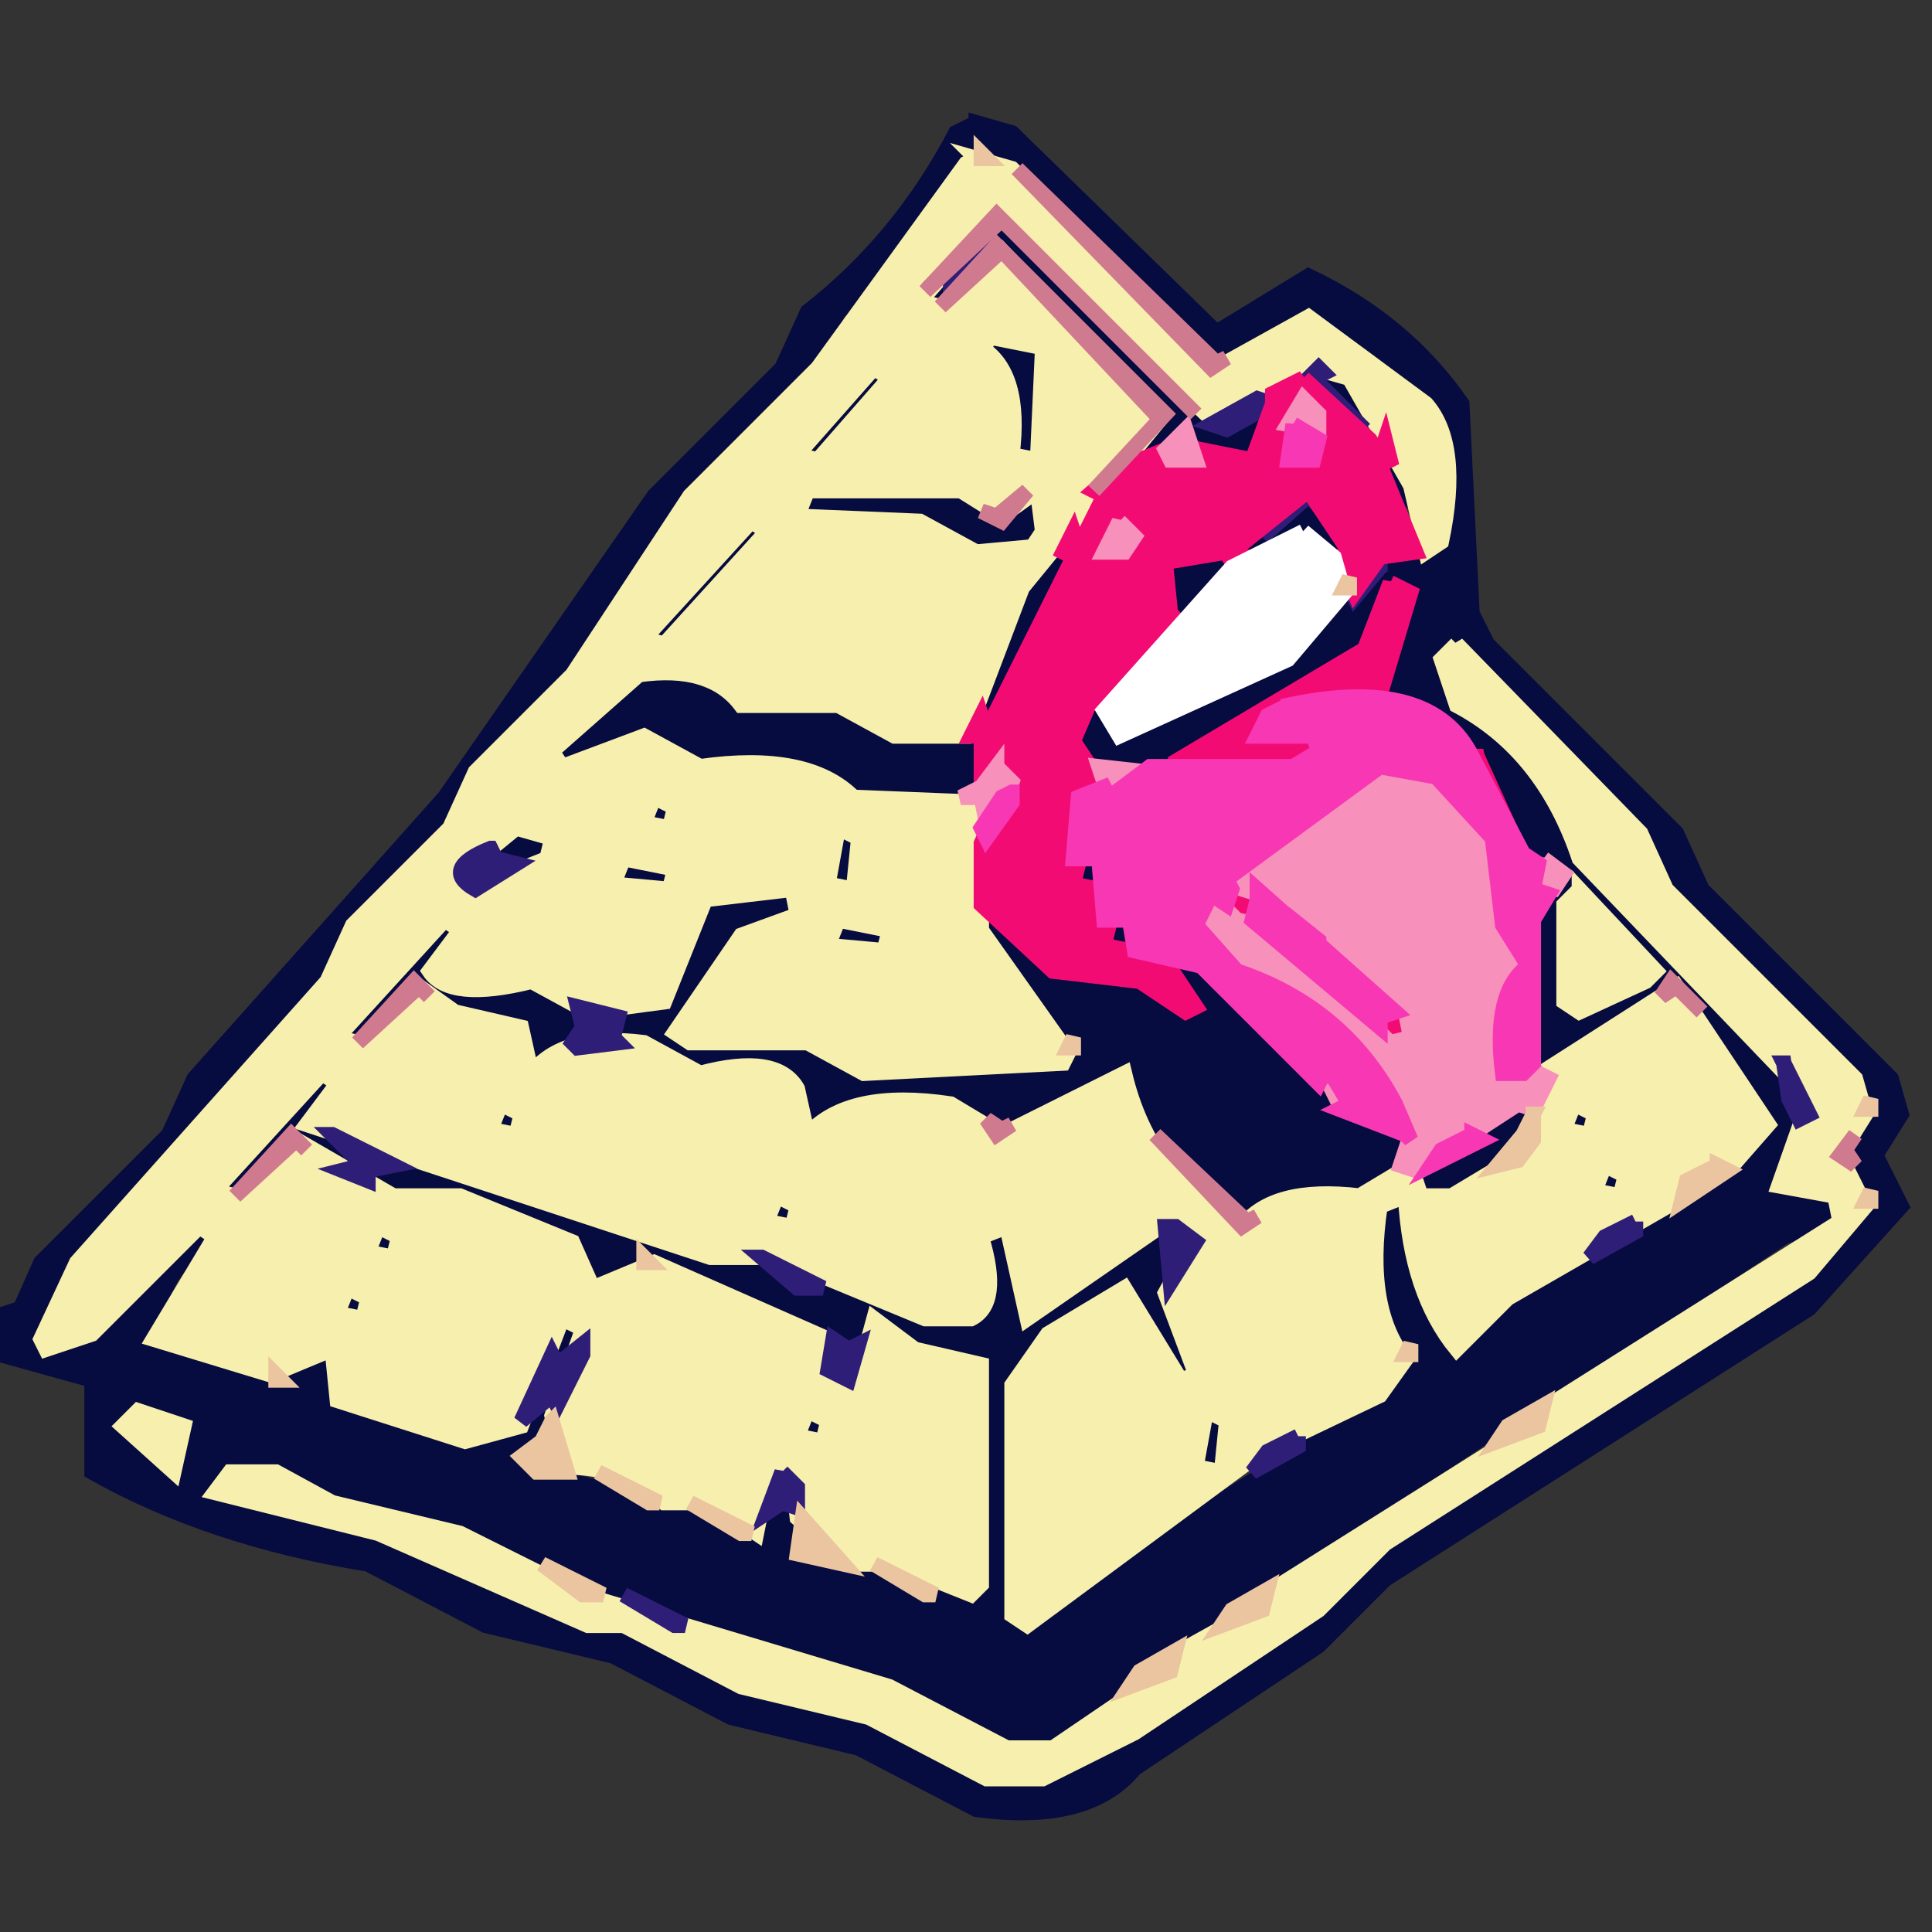 <svg viewBox="0 0 378 378" xmlns="http://www.w3.org/2000/svg"><rect x="0" y="0" width="378" height="378" fill="#333333" stroke="none"/><path fill="#060B40" stroke="#060B40" stroke-width="3" d="m191 24 7 2 40 39 18-11q19 9 30 25l2 41 3 6 37 37 5 11 37 37 2 7-5 8 5 10-18 20-83 53-13 13-36 24q-9 11-31 8l-23-12-25-6-23-12-25-6-23-12q-31-5-54-18v-18l-18-5 1-8 3-1 4-9 25-25 5-11 49-55 41-59 25-25 5-11q18-14 29-35l4-2Zm0 6-2 1q-9 19-25 30l-5 11-25 25-23 35-19 19-5 11-19 19-5 11-49 55-6 14v3l10-2 22-22 2 3q-11 4-12 20 15 0 23 7l11-6 2 11q15 0 23 7l13-2v-1l6-5-3 8h-1l-2 5 47 13 1-3 5-3 1 11q15 0 23 7h12l1-46q-15-1-22-8l-2 4-3 2-3-3-34-15-11 6-4-9-41-12 1-3h17l47 18h11l8 6q16-2 23 6h12l1-15 4-3 4 18 29-18-1 2 2 22q7 3 2 6l-11-18-16 8-7 9 2 49 51-32 3-4 16-8 6-8q-8-10-6-29l4-3 10 30 33-20 3-4 16-8 11-13-19-27-26 17h-2v-28l3-6 2-1 1-4-9-4-6-16-21-15 6-19-4-2-4 11-39 25h-15l-4-5 6-9 2 8 34-14 10-12 3-1 5-8 12-2-2-28q-9-13-25-18l-17 10-40-39-7-2Zm93 96-2 2 2 10q17 9 24 30l40 40 5 10-5 15 10 1 2 4-11 4-126 84-19 16-69-24-25-12-43-12-11-6H44l-2 5 30 7 23 12 73 24 23 12q22 3 31-8l36-24 13-13 83-53 12-14-5-10 5-8-2-7-37-37-5-11-38-37Zm24 48-2 2 2 22 15-6 1-3-16-15ZM26 276l-2 4 11 8 1-10-10-2Z"/><path fill="#060B40" stroke="#060B40" stroke-width="3" d="m195 43 40 39 6 2 5-3v7l-8 2-5-6-10 6-1-2 6-7-36-33 3-5Zm-11 11 2 1-3 5q-6-3 1-6Zm11 12 9 3v19l-2 2-4-2q2-15-6-19l3-3Zm-23 6 2 3-15 15-3-2 16-16Zm86 1 9 6 3 10h-1l-11-16Zm13 17 2 1 3 7-4-3-1-5Zm-112 6q26-5 37 6 4-10 8-3l-2 7-9 2-11-6h-23l-3-2 3-4Zm55 0 2 1-5 10-1-4 4-7Zm41 1 7 7 2 4h-2l-7-5-13 5v-1l13-10Zm-107 5 2 3-21 21-3-2 22-22Zm60 6 2 1-17 34-1-10 16-25Zm23 0 9 1-9 11h-3l3-12Zm-104 24 16 6h19l11 6 19 1v8q-8 6-23 3l-11-6h-19q-6-8-20-6l-8 6-3-2 13-13 6-3Zm2 24 3 3-2 3-4-2 3-4Zm-26 6 5 3-2 3H96l1-3 6-3Zm62 0 3 3-2 9-4-2 3-10Zm-42 6 9 3-2 3-10-2 3-4Zm90 0 3 3-2 3-4-2 3-4Z"/><path fill="#060B40" stroke="#060B40" stroke-width="3" d="M141 174q12-3 15 3l-2 3-14 7-8 16 24 1 11 6h39l3-2 1-5-18-24 12 10q5 5 19 3l10 6 1-3-4-8 35 33 10 4-5 7q-6 5-19 3l-8 5q-17-9-22-29h-6l-20 11q-8-9-28-5l-8 6-4-12h-16l-19-7 2-5 9-2 10-22Zm-53 6q6 4-4 9l2 3q18-3 26 6l2 4-2 3-7 5-4-12q-15 2-20-6l-12 12-3-2 22-22Z"/><path fill="#060B40" stroke="#060B40" stroke-width="3" d="m165 180 9 3-2 3-10-2 3-4Zm54 0 3 3-2 3-4-2 3-4ZM64 210q6 4-4 9l2 3 9 6h-4l-10-6-12 12-3-2 22-22Zm35 6 3 3-2 3-4-2 3-4Zm199 0v3l-10 12-9 3-3-3q15-4 22-15Zm11 0 3 3-2 3-4-2 3-4Zm6 12 3 3-2 3-4-2 3-4Zm-162 6 3 3-2 3-4-2 3-4Zm-78 6 3 3-2 3-4-2 3-4Zm-6 12 3 3-2 3-4-2 3-4Zm42 6 3 3-1 3-4 3-1-6 3-3Zm48 18 3 3-2 3-4-2 3-4Zm78 0 3 3-2 9-4-2 3-10Z"/><path fill="#F7EFAD" stroke="#F7EFAD" stroke-width="3" d="m191 31 7 2 40 39 18-10 23 17q7 8 3 27l-3 2-3-13-12-21-7-2-20 10-42-40-15 17 4 1 12-11 31 33-27 33-11 29h-14l-11-6h-19q-6-8-20-6l-17 15 2 3 16-6 11 6q21-3 30 6l25 1v25l17 24-1 2-39 2-11-6h-23l-3-2 13-19 11-4-1-5-17 2-8 20-15 2-11-6q-16 4-20-2l6-8-3-2-21 23 4 1 12-11 7 5 13 3 2 9q6-8 22-6l11 6q15-4 19 3l2 9q8-9 28-6l10 6 24-12q5 21 23 30 6-8 23-6l10-6 2 6h6l15-9 4-14v-2l25-16 18 27-7 8-12 6 1 1-33 19-10 10q-9-11-10-30l-5 2q-3 20 5 30l-5 7-23 11-46 34-3-2v-45l7-10 15-9 11 18 3-1-6-16 6-11-7-2-26 18-4-18-5 2q4 13-2 16h-9l-29-12h-13l-79-26 6-8-3-2-21 23 4 1 12-11 19 11h13l22 9 4 9 12-5 34 15 2 8 4-1 3-11 8 6 13 3v43l-2 2-15-6h-9l-10-9-1-9-5 2-2 10-9-6h-9q-7-7-20-7l-2-10 6-17-4-2-8 21-11 3-25-8-1-10-12 5-23-7 12-20-3-2-21 21-9 3-1-2 7-15 49-55 5-11 19-19 5-11 19-19 23-35 25-25 29-40 2-1Zm3 35-2 2q8 5 6 21l5 1 1-22-10-2Zm-23 6-15 17 4 1 14-16-3-2Zm-13 24-2 5 24 1 11 6 11-1 2-3-1-8-7 5-8-5h-30Zm-11 6-21 23 4 1 20-22-3-2Zm-19 54-2 5 5 1 1-4-4-2Zm-27 6-11 9 2 3 15-6 1-4-7-2Zm63 0-2 11 5 1 1-10-4-2Zm-42 6-2 5 11 1 1-4-10-2Zm42 12-2 5 11 1 1-4-10-2Zm-66 36-2 5 5 1 1-4-4-2Zm210 0-2 5 5 1 1-4-4-2Zm6 12-2 5 5 1 1-4-4-2Zm-162 6-2 5 5 1 1-4-4-2Zm-78 6-2 5 5 1 1-4-4-2Zm-6 12-2 5 5 1 1-4-4-2Zm90 24-2 5 5 1 1-4-4-2Zm78 0-2 11 5 1 1-10-4-2Z"/><path fill="#F7EFAD" stroke="#F7EFAD" stroke-width="3" d="m285 126 36 37 5 11 37 37 2 7-5 8 5 10-11 13-83 53-13 13-36 24-18 9h-11l-23-12-25-6-23-12h-7l-41-18-32-8 3-4h9l11 6 25 6 24 12 60 18 23 12h9l25-17v-2l18-10v-2l54-34v-2l57-36-1-5-11-2 6-17-45-47q-7-21-24-30l-3-9 3-3Z"/><path fill="#F7EFAD" stroke="#F7EFAD" stroke-width="3" d="m309 174 15 16-2 2-13 6-3-2v-19l3-3ZM27 276l9 3-2 9-10-9 3-3Z"/><path fill="#2E1E78" stroke="#2E1E78" stroke-width="3" d="m192 46 1 2 1 1-8 7v-2h-2l8-8Zm66 26 1 1-2 1 10 10-11-10 2-2Zm-12 6 3 1-9 5-3-1 9-5Zm9 18 6 6-5-5-9 8 8-9Zm15 15-5 6-1-2 6-4ZM96 166l1 2 4 1-8 5q-7-4 3-8Zm17 31 8 2-1 4 1 1-8 1-1-1 2-3-1-4Zm236 11 5 10-2 1-2-4-1-7ZM65 222l12 6-5 1v2l-5-2 4-1-6-6Zm255 17v2l-9 5 3-4 6-3Zm-92 1h2l4 3-5 8-1-11Zm-79 6 12 6h-5l-7-6Zm14 16 3 2 2-1-2 7-4-2 1-6Zm-49 1v2l-5 10-1-2-6 5 6-13 1 2 5-4Zm140 18v2l-9 5 3-4 6-3Zm-101 7 3 3v4l-3-1-3 2 3-8Zm-31 24 12 6h-2l-10-6Z"/><path fill="#F30B74" stroke="#F30B74" stroke-width="3" d="m255 74 13 12 2 3 1-3 1 4-2 1 7 17-7 1-5 7-3-7 2-1-8-12-15 12 3 1-3 1-1-2-12 2 1 10 1 1-13 15-4 2-3 7 6 9-6 3 1 12-1 4 5 1h1l1 7-1 4 5 1h2l7 1-2 1 6 9-2 1-9-6-17-2-14-13v-12l6-13-4-2-2 1v-7h-2l2-4 1 3 17-34-2-1 2-4 1 3 5-10-2-1 8-7 1 1 5-2 1 2h5l1-2 10 2 4-11v-2l6-3Zm-1 4-2 2 1 10 5-1-1-4 1-5-4-2Zm-36 24-2 6h5l1-4-4-2Z"/><path fill="#F30B74" stroke="#F30B74" stroke-width="3" d="m272 114 4 2-6 20 2 2q-19-4-26 4l1 2 11 2-1 2-27 2v-1l37-22 5-13Zm17 34 5 11-3-2-2-9Zm-48 26 5 2-1 4-5-2 1-4Zm12 6 5 4v2l-6-3 1-3Zm18 18 5 3-2 3-4-2 1-4Z"/><path fill="#F790BA" stroke="#F790BA" stroke-width="3" d="m255 78 3 3v3l-6-1 3-5Zm-23 6 2 6h-5l-1-2 4-4Zm-13 18 3 3-2 3h-4l3-6Zm-24 48 3 3-1 3-3 2-1 3-1-5h-4l4-2 3-4Zm20 0 9 1-7 5-2-6Zm55 0q17 1 22 14l2 17 5 9q-7 5-5 20h4l2-1 1 1 2 1-3 6-3-1-20 13-3-1 2-6-23-27-17-10-2-5 3-5 3 3 2 2 9 2 19 20 2 2 4-1-1-5-22-21-13-4 2-3 28-20Zm32 18 4 3-2 3h-4l2-6Z"/><path fill="#F790BA" stroke="#F790BA" stroke-width="3" d="m259 210 4 4 1 2h-2l-3-6Z"/><path fill="#D07A8F" stroke="#D07A8F" stroke-width="3" d="m199 33 39 38 2-1-3 2-38-39Zm-4 9 39 39-38-38-15 14 14-15Z"/><path fill="#D07A8F" stroke="#D07A8F" stroke-width="3" d="m195 48 33 33-14 15 13-14-31-33-12 11 11-12Zm6 48-5 6-4-2 3 1 6-5ZM81 192l3 3-2-2-12 11 11-12Zm246 0 6 6-5-5-3 2 2-3Zm-134 27 3 2 2-1-3 2-2-3Zm-136 3 3 3-2-2-12 11 11-12Zm169 0 18 17 2-1-3 2-17-18Zm137 0-2 3 2 3-3-2 3-4Z"/><path fill="#F737B4" stroke="#F737B4" stroke-width="3" d="m253 83 5 3-1 4h-5l1-7Zm-1 55q28-6 36 10l10 19 3 2-1 5 3 1-3 5v28l-2 2h-4q-2-16 5-21l-5-8-2-17-11-12-11-2-30 22 1 2-1 3-3-2-3 6 8 9q21 7 31 26l3 7-1-1-13-5 2-1-3-5-2-1-1 2-23-23-13-3-1-6h-5l-1-12h-5l1-12 5-2 1 2 8-6h28l5-3-1-3h-11l2-4 4-2Zm-54 17v2l-5 7-1-2 4-6 2-1Z"/><path fill="#F737B4" stroke="#F737B4" stroke-width="3" d="m246 174 27 24-3 1v2l-25-21 1-4v-2Zm7 6-1 3 6 3v-2l-5-4Zm35 42 2 1-10 5 2-3 6-3Z"/><path fill="#FFF" stroke="#FFF" stroke-width="3" d="m255 104 6 5 2 7-11 13-33 15-3-5 25-28 14-7Z"/><path fill="#EAC59F" stroke="#EAC59F" stroke-width="3" d="m192 30 1 1h-1v-1Zm72 83v2h-1l1-2Zm-54 90v2h-1l1-2Zm156 12v2h-1l1-2Zm-66 3v5l-3 4-4 1 5-6 2-4Zm36 10 2 1-9 6 1-4 6-3Zm30 5v2h-1l1-2Zm-240 13 1 1h-1v-1Zm150 17v2h-1l1-2Zm-222 6 1 1h-1v-1Zm248 6-1 4-8 3 2-3 7-4Zm-194 3 3 10h-6l-3-3 4-3 2-4Zm9 10 12 6h-2l-10-6Zm18 6 12 6h-2l-10-6Zm22 3 8 9-9-2 1-7Zm-51 9 12 6h-4l-8-6Zm65 0 12 6h-2l-10-6Zm77 5-1 4-8 3 2-3 7-4Zm-18 12-1 4-8 3 2-3 7-4Z"/></svg>